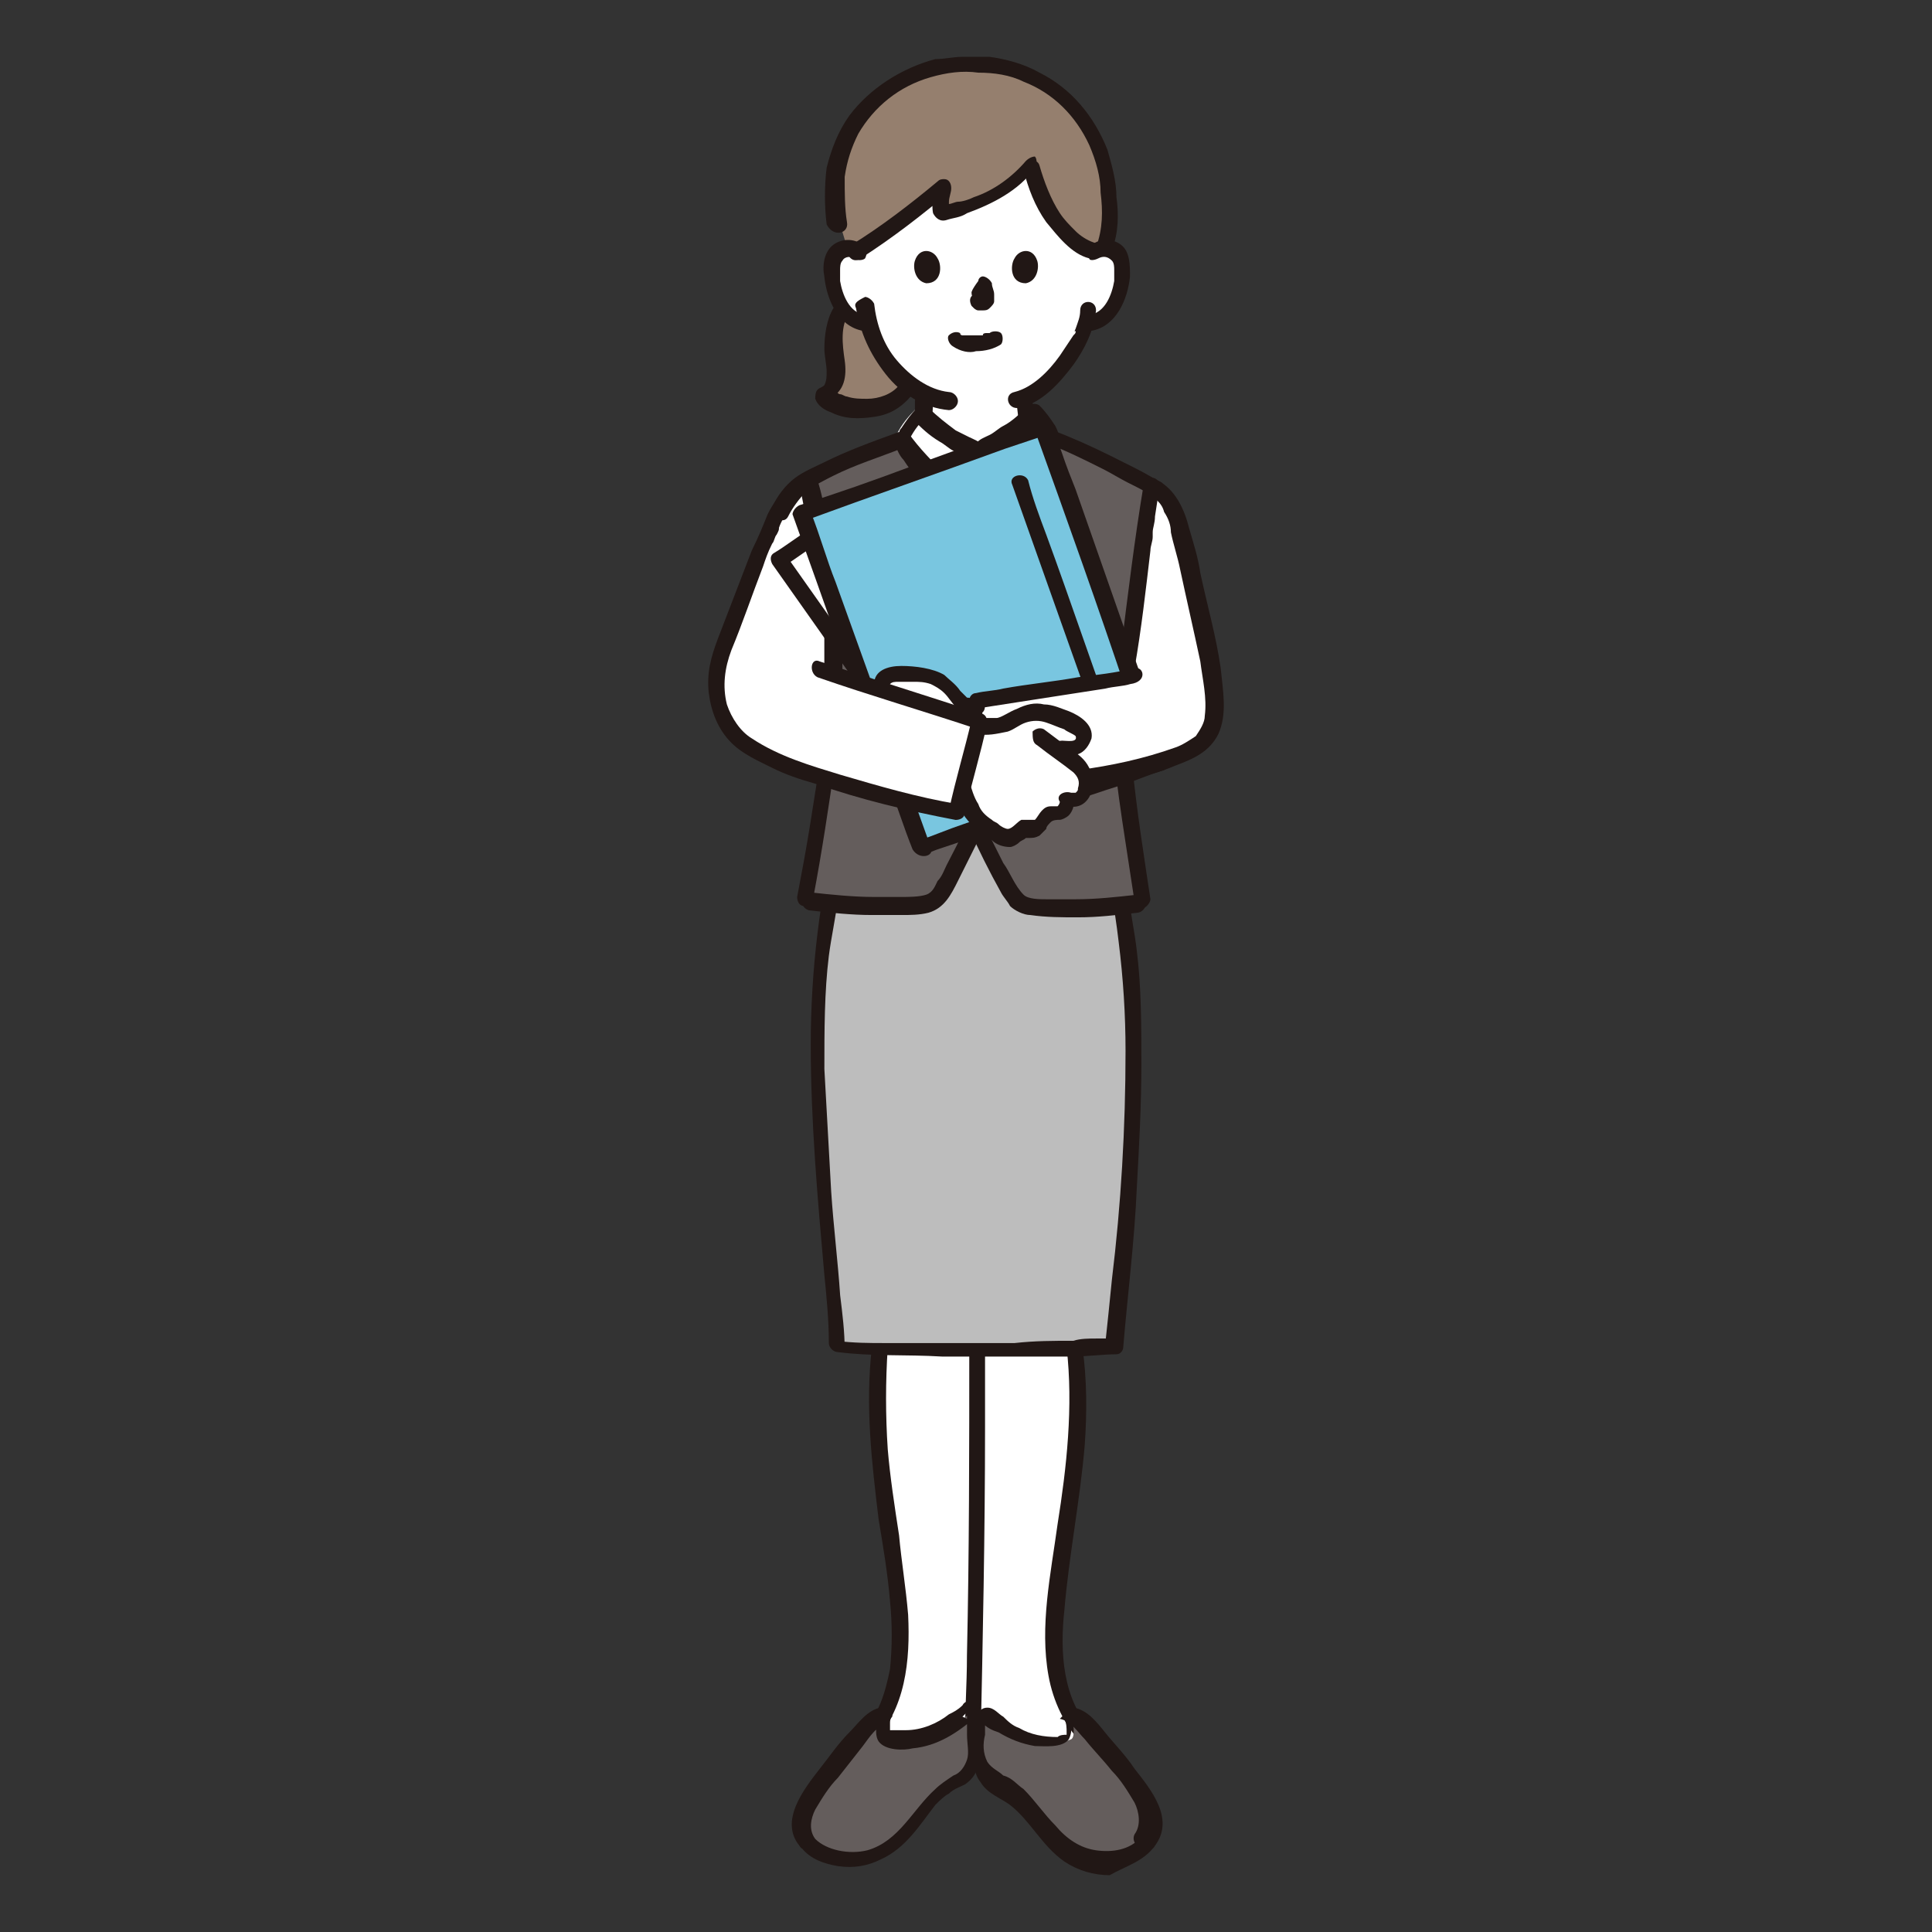 <?xml version="1.0" encoding="utf-8"?>
<!-- Generator: Adobe Illustrator 16.0.0, SVG Export Plug-In . SVG Version: 6.00 Build 0)  -->
<!DOCTYPE svg PUBLIC "-//W3C//DTD SVG 1.1//EN" "http://www.w3.org/Graphics/SVG/1.1/DTD/svg11.dtd">
<svg version="1.1" id="Layer_1" xmlns="http://www.w3.org/2000/svg" xmlns:xlink="http://www.w3.org/1999/xlink" x="0px" y="0px"
	 width="85px" height="85px" viewBox="0 0 85 85" enable-background="new 0 0 85 85" xml:space="preserve">
<rect x="0" y="0" width="85" height="85" fill="#333333" stroke="none"/>
<g>
	<path fill="#FFFFFF" d="M46.429,19.834l-0.598-0.199c-0.498-0.198-0.498-0.498-0.498-0.896c-0.1-0.397-0.1-0.896-0.1-1.295
		c1.295-0.498,2.291-2.292,2.488-2.79c0-0.1,0.102-0.199,0.102-0.398h0.1c0.199,0,0.398-0.1,0.598-0.299s0.398-0.398,0.498-0.697
		c0.299-0.498,0.398-1.096,0.299-1.594c0-0.1,0-0.299-0.1-0.397c-0.1-0.2-0.299-0.3-0.498-0.3s-0.398,0-0.598,0.199
		c0,0-0.199-4.482-5.479-4.482c-4.684,0-4.783,4.482-4.783,4.482c-0.199-0.101-0.398-0.199-0.598-0.199s-0.398,0.199-0.498,0.3
		c-0.1,0.1-0.1,0.299-0.1,0.397c0,0.598,0.1,1.096,0.299,1.594c0.1,0.3,0.299,0.498,0.498,0.697c0.199,0.1,0.398,0.199,0.598,0.299
		h0.199c0.199,0.697,0.498,1.396,0.996,1.894c0.398,0.499,0.896,0.897,1.494,1.196c0,0.498,0,0.896-0.1,1.395
		c-0.1,0.398,0,0.697-0.498,0.896c0,0-0.299,0.1-0.398,0.1c0,0,0,2.591,3.088,2.591C45.931,22.326,46.429,19.834,46.429,19.834z"/>
	<path fill="#957F6E" d="M36.765,14.355c0.1-0.299,0.199-0.498,0.299-0.697c0.1,0.1,0.199,0.199,0.299,0.299
		c0.199,0.101,0.398,0.199,0.598,0.299h0.199c0.199,0.697,0.5,1.396,0.998,1.894c0.199,0.299,0.498,0.599,0.797,0.798
		c-0.1,0.498-0.797,0.896-1.596,1.096c-0.598,0.101-1.295,0-1.793-0.299c-0.1,0-0.1-0.1-0.199-0.199v-0.1v-0.1
		c0.398-0.1,0.498-0.498,0.498-0.998c0-0.397-0.1-0.797-0.1-1.295c0-0.198,0-0.299,0-0.498
		C36.765,14.555,36.765,14.455,36.765,14.355z"/>
	<path fill="#211715" d="M40.253,17.644c0,0.1,0,0.299,0,0.397c0,0.1,0,0.101,0,0.199v0.1l0,0l0,0c0,0.199-0.1,0.398-0.1,0.599
		c0,0,0,0,0,0.101c0,0,0,0.1,0,0c0-0.101,0,0.1,0,0.1s0.1-0.1,0,0l0,0c-0.102,0.1,0.1,0,0,0c0,0,0,0-0.102,0c0,0-0.1,0,0,0
		c0,0,0,0-0.1,0h-0.1c-0.1,0-0.199,0.1-0.199,0.1c-0.199,0.1-0.299,0.299-0.299,0.398c0.1,0.199,0.299,0.299,0.398,0.299l0,0
		c0.199-0.1,0.398-0.1,0.598-0.199s0.398-0.299,0.498-0.598c0.1-0.199,0.1-0.398,0.1-0.598c0.1-0.3,0.1-0.697,0.1-0.996
		c0-0.199-0.199-0.398-0.396-0.398C40.452,17.344,40.253,17.444,40.253,17.644L40.253,17.644z"/>
	<path fill="#211715" d="M44.735,17.644c0,0.397,0.1,0.797,0.1,1.194c0,0.299,0.102,0.498,0.299,0.697
		c0.199,0.199,0.398,0.299,0.6,0.398c0.199,0.099,0.299,0.1,0.498,0.199c0.197,0.099,0.396-0.101,0.396-0.299l0,0
		c0-0.199-0.1-0.398-0.299-0.398c-0.1-0.1-0.299-0.1-0.398-0.199c-0.1,0-0.1,0-0.197-0.1l0,0c0.1,0,0,0,0,0s-0.102-0.101,0,0
		c0,0,0,0-0.102-0.101c-0.1-0.1,0,0.101,0,0c0,0,0,0,0-0.1c0-0.101,0,0.1,0,0v-0.101c0-0.1,0-0.199-0.1-0.299
		c-0.1-0.299-0.1-0.697-0.1-0.996c0-0.199-0.199-0.398-0.398-0.398C44.935,17.344,44.735,17.444,44.735,17.644L44.735,17.644z"/>
	<path fill="#FFFFFF" d="M38.56,19.735c-1.197,0.498-2.592,0.996-3.389,1.595c-0.299,0.299-0.598,0.598-0.797,0.996
		c-0.199,0.299-0.299,0.498-0.498,0.797c-0.398,0.996-1.594,4.084-2.094,5.479c-0.498,1.295-0.299,2.59,0.4,3.485
		c0.695,0.896,2.787,1.596,3.686,1.895c1.195,0.398,2.191,0.697,3.287,0.996l4.283-0.299c0.6,0,4.385-0.498,6.275-0.896
		c0.799-0.199,2.393-0.599,3.09-1.195c0.697-0.598,0.697-1.894,0.398-3.287c-0.299-1.494-1.096-5.381-1.395-6.178
		c-0.199-0.498-0.498-1.195-0.799-1.494l-0.1-0.101c-0.299-0.299-0.598-0.397-0.896-0.498c-1.295-0.696-2.59-1.396-3.984-1.894
		c-0.199-0.397-0.498-0.797-0.797-1.096c-0.598,0.598-1.395,1.195-2.191,1.494c0,0-0.1,0-0.1,0.1h-0.398l-0.1-0.1
		c-0.797-0.398-1.596-0.896-2.191-1.494c-0.398,0.398-0.697,0.797-0.896,1.295C39.255,19.537,38.958,19.635,38.56,19.735z"/>
	<path fill="#FFFFFF" d="M47.226,59.287c0.398,3.486-0.299,6.973-0.697,10.461c-0.299,2.391-0.299,5.08,1.295,6.773
		c0.398,0.398,0.498,1.195,0.199,1.594c-0.398,0.598-1.295,0.299-1.893,0c-0.797-0.299-1.494-0.797-2.291-1.096
		c-0.5-0.199-0.799-0.498-1.297-0.398c-0.396,0.1-0.695,0.299-1.096,0.598c-0.797,0.598-1.594,1.096-2.49,0.996
		c-0.697,0-1.693-0.797-1.195-1.594c0.199-0.299,0.498-0.398,0.799-0.797c0.197-0.299,0.396-0.697,0.598-1.096
		c0.598-1.596,0.498-3.389,0.299-5.082c-0.398-3.486-1.197-6.973-0.697-10.461"/>
	<path fill="#211715" d="M38.358,59.287c-0.299,2.59,0,5.08,0.299,7.57c0.201,1.195,0.4,2.393,0.5,3.588c0.1,0.994,0.1,1.99,0,2.986
		c-0.199,0.998-0.5,2.094-1.297,2.791c-0.299,0.299,0.199,0.797,0.498,0.498c1.496-1.494,1.693-3.688,1.596-5.68
		c-0.1-1.195-0.299-2.391-0.398-3.486c-0.199-1.295-0.398-2.59-0.498-3.785c-0.1-1.494-0.1-2.988,0-4.482
		c0-0.199-0.199-0.398-0.398-0.398C38.56,58.889,38.358,59.088,38.358,59.287L38.358,59.287z"/>
	<path fill="#211715" d="M42.644,59.188c0,4.582,0,9.064-0.102,13.648c0,1.295-0.1,2.689-0.1,3.984c0,0.498,0.697,0.498,0.697,0
		c0.1-4.684,0.199-9.365,0.199-14.047v-3.486C43.339,58.789,42.644,58.789,42.644,59.188L42.644,59.188z"/>
	<path fill="#211715" d="M46.927,59.287c0.299,2.59,0,5.279-0.398,7.77c-0.299,2.193-0.797,4.484-0.398,6.676
		c0.199,1.098,0.697,2.191,1.494,2.988c0.299,0.299,0.797-0.199,0.498-0.498c-1.395-1.395-1.494-3.586-1.295-5.379
		c0.199-2.391,0.697-4.883,0.896-7.271c0.1-1.396,0.1-2.891-0.1-4.285c0-0.199-0.199-0.398-0.398-0.398S46.927,59.088,46.927,59.287
		L46.927,59.287z"/>
	<path fill="#645D5C" d="M35.569,81.105C35.569,81.006,35.569,81.006,35.569,81.105c-0.299-0.498-0.299-0.896-0.199-1.297
		c0.199-0.396,0.398-0.797,0.598-1.096c0.6-0.895,1.295-1.693,1.992-2.49c0.299-0.299,0.6-0.598,0.998-0.695
		c-0.1,0.197-0.199,0.797,0.1,0.994c0.199,0.102,0.498,0.102,0.797,0.102c1.096,0,2.291-0.797,2.889-1.295c0,0,0.1,0,0.1,0.1
		c0,0.697,0.102,0.996,0.102,1.793c0,0.199-0.102,0.398-0.102,0.598c-0.197,0.498-0.695,0.697-1.096,0.996
		c-1.096,0.697-1.693,2.094-2.789,2.789c-0.797,0.498-1.893,0.498-2.689,0.102C35.968,81.404,35.769,81.305,35.569,81.105z"/>
	<path fill="#645D5C" d="M50.513,81.105C50.513,81.006,50.513,81.006,50.513,81.105c0.301-0.498,0.301-0.896,0.199-1.297
		c-0.199-0.396-0.396-0.797-0.598-1.096c-0.598-0.895-1.295-1.693-1.992-2.49c-0.299-0.299-0.598-0.598-0.996-0.695
		c0.1,0.197,0.199,0.895,0,0.994c-0.199,0.102-0.598,0.102-0.797,0.102c-1.096,0-2.291-0.797-2.889-1.396h-0.102
		c0,0.697-0.1,0.996-0.1,1.793c0,0.199,0.1,0.498,0.199,0.697c0.199,0.498,0.697,0.697,1.096,0.996
		c1.096,0.697,1.693,2.094,2.789,2.791c0.797,0.498,1.893,0.498,2.689,0.1C50.116,81.404,50.315,81.305,50.513,81.105z"/>
	<path fill="#211715" d="M35.868,80.906c-0.299-0.398-0.199-0.896,0-1.295c0.299-0.498,0.598-0.996,0.996-1.396
		c0.398-0.498,0.697-0.895,1.096-1.395c0.299-0.398,0.6-0.896,1.098-0.996l-0.398-0.398c-0.1,0.398-0.199,0.896,0,1.195
		c0.299,0.398,1.096,0.398,1.494,0.299c1.096-0.1,1.992-0.697,2.789-1.395l-0.199,0.1l0,0h-0.199l0,0l-0.199-0.1l0,0l0.199-0.199
		c0,0.199,0,0.299,0,0.498s0,0.299,0,0.498c0,0.398,0.102,0.797,0,1.096c-0.1,0.299-0.299,0.598-0.598,0.697
		c-0.299,0.199-0.598,0.398-0.797,0.598c-0.996,0.896-1.594,2.293-2.988,2.691C37.362,81.604,36.366,81.404,35.868,80.906
		c-0.199-0.199-0.398-0.199-0.598-0.1c-0.1,0.1-0.1,0.398,0,0.498c0.398,0.498,0.996,0.697,1.594,0.797
		c0.697,0.1,1.295,0,1.895-0.299c1.096-0.498,1.693-1.494,2.391-2.393c0.199-0.199,0.398-0.398,0.598-0.498
		c0.199-0.199,0.498-0.299,0.697-0.398c0.598-0.396,0.697-0.996,0.697-1.691c0-0.301,0-0.498,0-0.799c0-0.299,0-0.598,0-0.895
		c0-0.199-0.199-0.299-0.299-0.299c-0.199,0-0.398,0-0.498,0.199c-0.199,0.197-0.398,0.299-0.598,0.396
		c-0.498,0.398-1.195,0.697-1.893,0.697c-0.199,0-0.301,0-0.498,0c-0.102,0-0.102,0-0.199,0c-0.1,0,0,0,0,0c0-0.1,0-0.199,0-0.299
		s0-0.199,0.1-0.299c0-0.199-0.1-0.398-0.299-0.398c-0.1,0-0.1,0-0.199,0c-0.6,0.1-0.998,0.697-1.396,1.096
		c-0.498,0.498-0.896,1.098-1.295,1.594c-0.697,0.896-1.793,2.293-0.896,3.389c0.102,0.199,0.299,0.199,0.498,0.1
		C35.868,81.305,35.968,81.105,35.868,80.906z"/>
	<path fill="#211715" d="M50.813,81.205c0.895-1.195-0.199-2.492-0.898-3.389c-0.396-0.598-0.895-1.096-1.295-1.594
		c-0.398-0.498-0.797-0.996-1.395-1.096c-0.199,0-0.398,0.1-0.398,0.299c0,0.1,0,0.1,0,0.199c0.1,0.199,0.1,0.396,0.1,0.598v0.1
		c0,0,0.199-0.1,0,0c-0.1,0-0.299,0-0.396,0.1c-0.6,0-1.195-0.1-1.693-0.398c-0.299-0.1-0.498-0.299-0.697-0.496
		c-0.199-0.102-0.398-0.398-0.697-0.398c-0.398,0-0.498,0.398-0.498,0.697s0,0.498-0.102,0.797c0,0.598-0.1,1.295,0.301,1.793
		c0.299,0.498,0.896,0.697,1.295,0.996c0.896,0.697,1.395,1.793,2.391,2.49c0.598,0.398,1.295,0.598,1.992,0.598
		C49.517,82.102,50.315,81.902,50.813,81.205c0.1-0.102,0.1-0.299-0.102-0.398c-0.1-0.1-0.396-0.1-0.498,0
		c-0.498,0.598-1.295,0.697-1.992,0.598s-1.295-0.498-1.793-1.096c-0.498-0.5-0.896-1.098-1.395-1.596
		c-0.299-0.199-0.498-0.498-0.896-0.598c-0.199-0.199-0.498-0.299-0.697-0.598c-0.199-0.398-0.199-0.797-0.102-1.195
		c0-0.199,0-0.299,0-0.498c0-0.1,0-0.199,0-0.299s0-0.199,0-0.299l-0.197,0.199l0,0h-0.199l0,0h-0.199
		c0.1,0.1,0.199,0.1,0.199,0.199c0.1,0.1,0.199,0.199,0.299,0.199c0.199,0.197,0.396,0.299,0.697,0.396
		c0.498,0.299,0.996,0.498,1.594,0.6c0.398,0,1.195,0.1,1.494-0.301c0.199-0.396,0.1-0.895,0-1.295l-0.398,0.398
		c0.498,0.1,0.797,0.598,1.098,0.896c0.396,0.498,0.797,0.896,1.193,1.395c0.398,0.398,0.697,0.896,0.996,1.395
		c0.201,0.398,0.299,0.998,0,1.396c-0.1,0.199,0,0.398,0.102,0.498C50.513,81.504,50.712,81.404,50.813,81.205z"/>
	<path fill="#BDBDBD" d="M37.163,36.273c-0.299,0.896-0.697,3.188-0.895,4.384c-0.996,5.579,0.498,17.136,0.498,18.53
		c2.191,0.199,10.359,0.199,12.152,0c0.102-1.395,1.496-12.951,0.498-18.53c-0.199-1.096-0.598-3.388-0.895-4.284L37.163,36.273z"/>
	<path fill="#211715" d="M36.864,36.174c-0.199,0.797-0.398,1.692-0.498,2.49c-0.199,0.797-0.299,1.594-0.398,2.391
		c-0.197,1.595-0.299,3.287-0.299,4.883c0,3.387,0.299,6.773,0.6,10.16c0.1,0.998,0.197,1.994,0.197,2.99
		c0,0.199,0.199,0.398,0.398,0.398c1.494,0.197,2.99,0.1,4.584,0.197c1.893,0,3.785,0,5.678,0c0.697,0,1.396-0.1,1.992-0.1
		c0.199,0,0.299-0.199,0.299-0.299c0.199-2.391,0.498-4.684,0.6-7.072c0.1-1.795,0.199-3.588,0.199-5.381
		c0-1.693,0-3.388-0.199-4.98c-0.102-0.896-0.301-1.793-0.398-2.689c-0.199-0.896-0.299-1.894-0.598-2.789
		c-0.102-0.398-0.799-0.3-0.697,0.198c0.199,0.797,0.396,1.692,0.498,2.49c0.199,0.798,0.299,1.595,0.396,2.392
		c0.199,1.594,0.301,3.188,0.301,4.782c0,3.388-0.199,6.774-0.6,10.062c-0.1,0.998-0.199,1.994-0.299,2.891l0.299-0.299
		c-0.1,0,0.102,0,0,0h-0.1c-0.1,0-0.1,0-0.199,0c-0.098,0-0.299,0-0.398,0c-0.299,0-0.695,0-0.994,0.1c-0.896,0-1.693,0-2.592,0.1
		c-1.893,0-3.785,0-5.678,0c-0.699,0-1.396,0-2.191-0.1l0.396,0.398c0-0.797-0.1-1.594-0.199-2.391
		c-0.1-1.496-0.299-3.09-0.396-4.584c-0.102-1.793-0.199-3.587-0.299-5.38c0-1.692,0-3.388,0.197-4.981
		c0.102-0.797,0.301-1.692,0.398-2.489c0.199-0.897,0.299-1.894,0.598-2.79C37.661,35.975,36.964,35.775,36.864,36.174
		L36.864,36.174z"/>
	<path fill="#211715" d="M37.263,36.672h11.258c0.498,0,0.498-0.697,0-0.697H37.263C36.765,35.975,36.765,36.672,37.263,36.672z"/>
	<path fill="#645D5C" d="M45.931,19.437c-0.299,0.397-2.592,3.587-3.09,4.085c0,0,0,0-0.1,0.1c-0.199-0.299-0.598-0.797-0.797-0.996
		c-0.598-0.797-2.191-2.689-2.291-3.188l-0.1-0.1h-0.1c-1.297,0.498-2.99,1.096-4.086,1.793c0.1,0.598,0.896,5.479,1.195,7.473
		l0.199,2.689l-0.398,2.291c-0.199,0.996-0.398,2.689-0.498,2.889l-0.498,3.09v0.1c1.594,0.199,3.488,0.299,4.982,0.199
		c0.197,0,0.396-0.1,0.598-0.1c0.199-0.101,0.299-0.301,0.396-0.5c0.301-0.598,0.996-1.991,1.396-3.088c0,0.101,0,0.101,0,0.101
		c0.398,0.896,1.195,2.392,1.594,2.987c0.102,0.199,0.299,0.301,0.398,0.5c0.199,0.1,0.398,0.1,0.598,0.1
		c1.494,0.1,3.088,0,4.684-0.199v-0.1l-0.398-3.09c-0.299-2.092-0.598-4.383-0.498-4.881c0.498-3.287,0.896-6.078,1.195-8.369
		l0.299-1.992l0,0c-0.199-0.1-0.299-0.199-0.498-0.299c-1.295-0.697-2.59-1.396-3.984-1.992"/>
	<path fill="#211715" d="M42.841,35.078C42.841,35.178,42.841,35.178,42.841,35.078C42.841,35.178,42.841,35.178,42.841,35.078
		c0,0.1,0,0.199,0,0.199c0,0.1-0.1,0.199-0.1,0.299c-0.1,0.299-0.199,0.498-0.299,0.797c-0.199,0.598-0.498,1.096-0.797,1.693
		c-0.1,0.199-0.199,0.498-0.398,0.697c-0.1,0.199-0.199,0.498-0.498,0.599s-0.797,0.101-1.096,0.101c-0.398,0-0.797,0-1.195,0
		c-0.896,0-1.893-0.101-2.789-0.201c-0.199,0-0.398,0.201-0.398,0.399c0,0.199,0.199,0.398,0.398,0.398
		c0.896,0.1,1.793,0.198,2.689,0.198c0.398,0,0.896,0,1.295,0s0.797,0,1.195-0.1c0.697-0.199,0.996-0.797,1.295-1.396
		c0.299-0.598,0.598-1.194,0.896-1.793c0.297-0.598,0.498-1.194,0.598-1.793c0-0.198-0.199-0.397-0.398-0.397
		S42.841,34.879,42.841,35.078L42.841,35.078z"/>
	<path fill="#211715" d="M42.644,36.473c0.396,0.896,0.895,1.893,1.395,2.789c0.1,0.199,0.299,0.398,0.398,0.599
		c0.199,0.199,0.598,0.397,0.896,0.397c0.697,0.101,1.395,0.101,2.092,0.101c0.896,0,1.693-0.101,2.59-0.199
		c0.199,0,0.398-0.198,0.398-0.397s-0.199-0.398-0.398-0.398c-0.896,0.1-1.793,0.199-2.689,0.199c-0.398,0-0.896,0-1.295,0
		c-0.299,0-0.797,0-0.996-0.199c-0.398-0.398-0.598-0.997-0.896-1.396c-0.299-0.598-0.598-1.194-0.896-1.793
		c-0.1-0.198-0.299-0.198-0.498-0.1C42.544,36.074,42.544,36.273,42.644,36.473L42.644,36.473z"/>
	<path fill="#211715" d="M50.315,21.328c-0.4,2.393-0.699,4.883-0.998,7.273c-0.1,0.996-0.299,1.992-0.398,2.988
		c-0.1,0.498,0,1.096,0.102,1.594c0.1,1.296,0.299,2.591,0.498,3.886l0.396,2.591c0.102,0.199,0.299,0.299,0.4,0.299
		c0.197-0.1,0.299-0.299,0.299-0.397c-0.299-1.993-0.6-3.886-0.799-5.88c-0.1-0.598-0.1-1.194-0.199-1.793
		c0-0.299,0.1-0.696,0.1-0.995c0.102-0.498,0.102-0.996,0.199-1.494c0.299-1.694,0.5-3.487,0.699-5.181c0-0.199,0.1-0.398,0.1-0.598
		v-0.101c0,0.101,0,0,0,0s0,0,0-0.101c0-0.199,0.1-0.397,0.1-0.697l0.199-1.295c0-0.199-0.1-0.398-0.299-0.398
		C50.614,21.03,50.415,21.129,50.315,21.328L50.315,21.328z"/>
	<path fill="#211715" d="M34.673,22.725c0.199-0.398,0.498-0.799,0.797-1.098c0.398-0.299,0.797-0.498,1.195-0.697
		c0.996-0.497,1.992-0.797,2.988-1.194c0.398-0.198,0.199-0.896-0.199-0.696c-1.096,0.397-2.191,0.797-3.188,1.295
		c-0.398,0.198-0.896,0.397-1.295,0.696c-0.398,0.3-0.797,0.798-0.996,1.296C33.876,22.725,34.474,23.123,34.673,22.725
		L34.673,22.725z"/>
	<path fill="#211715" d="M36.466,31.192c-0.398,2.192-0.697,4.483-1.096,6.675l-0.299,1.596c0,0.199,0.1,0.397,0.299,0.397
		c0.199,0.101,0.398-0.101,0.398-0.299c0.396-2.093,0.695-4.085,0.994-6.177c0.102-0.698,0.199-1.396,0.301-2.094
		c0-0.199-0.102-0.397-0.301-0.397C36.765,30.894,36.565,31.092,36.466,31.192z"/>
	<path fill="#211715" d="M35.171,21.229c0.1,0.599,0.199,1.196,0.398,1.794c0.1,0.398,0.1,0.697,0.199,1.096
		c0.1,0.299,0.1,0.498,0.1,0.797c0,0.199,0.199,0.398,0.398,0.398c0.197,0,0.396-0.199,0.396-0.398
		c-0.1-0.697-0.199-1.395-0.299-1.992c-0.1-0.597-0.199-1.195-0.398-1.793C35.769,20.631,35.071,20.83,35.171,21.229L35.171,21.229z
		"/>
	<path fill="#211715" d="M45.632,19.237c-0.299,0.498-0.697,0.996-0.996,1.396c-0.498,0.697-0.996,1.396-1.494,1.992
		c-0.199,0.199-0.301,0.498-0.498,0.697c-0.301,0.299,0.197,0.797,0.498,0.498c0.396-0.498,0.797-0.996,1.195-1.494
		c0.498-0.697,0.996-1.296,1.494-1.992c0.1-0.199,0.299-0.398,0.398-0.599C46.528,19.237,45.831,18.838,45.632,19.237L45.632,19.237
		z"/>
	<path fill="#211715" d="M39.356,19.537c0.1,0.198,0.197,0.497,0.396,0.696c0.199,0.299,0.398,0.599,0.697,0.896
		c0.398,0.599,0.896,1.196,1.395,1.795c0.301,0.299,0.498,0.598,0.697,0.896c0,0.101,0.102,0.101,0.102,0.199c0,0,0,0,0,0.1
		c0.1,0,0-0.1,0-0.1v0.1c0,0.3,0,0.599,0,0.896c0,2.49,0.1,4.982,0.1,7.473c0,0.896,0,1.794,0,2.592c0,0.497,0.697,0.497,0.697,0
		c0-2.094,0-4.086,0-6.178c0-1.195,0-2.393,0-3.688c0-0.397,0-0.696,0-1.096c0-0.1,0-0.1,0-0.199c0-0.299-0.398-0.697-0.6-0.896
		c-0.498-0.697-1.096-1.296-1.594-1.993c-0.299-0.398-0.498-0.697-0.797-1.096c-0.1-0.1-0.199-0.299-0.299-0.398
		c0-0.1-0.1-0.1-0.1-0.199c0,0,0,0,0-0.1c-0.1-0.1,0,0,0,0C39.954,18.938,39.255,19.137,39.356,19.537L39.356,19.537z"/>
	<path fill="#211715" d="M46.13,19.537c0.797,0.299,1.594,0.696,2.391,1.096c0.398,0.199,0.697,0.397,1.096,0.598
		c0.4,0.199,0.799,0.398,1.098,0.6c0.199,0.098,0.398,0,0.498-0.102c0.1-0.199,0-0.398-0.1-0.498
		c-0.398-0.199-0.697-0.398-1.098-0.598c-0.398-0.199-0.797-0.398-1.195-0.599c-0.797-0.397-1.693-0.797-2.49-1.096
		c-0.199-0.101-0.398,0.101-0.398,0.299C45.831,19.237,45.931,19.437,46.13,19.537L46.13,19.537z"/>
	<path fill="#FFFFFF" d="M41.347,21.129c-0.695-0.697-1.193-1.194-1.691-1.992c0.199-0.397,0.498-0.696,0.797-0.996
		c0.598,0.599,1.395,1.195,2.191,1.494c0,0,0.1,0,0.1,0.101v0.101C42.644,19.935,41.647,20.93,41.347,21.129z"/>
	<path fill="#FFFFFF" d="M44.636,21.328c0.598-0.697,1.096-1.395,1.594-2.191c-0.199-0.397-0.498-0.696-0.797-0.996
		c-0.598,0.599-1.395,1.195-2.191,1.494c0,0-0.1,0-0.1,0.101v0.101C43.142,19.935,44.337,21.03,44.636,21.328z"/>
	<path fill="#211715" d="M41.647,20.93c-0.6-0.598-1.195-1.194-1.693-1.893v0.398c0.199-0.398,0.398-0.697,0.697-0.996h-0.498
		c0.396,0.398,0.697,0.697,1.195,0.996c0.197,0.1,0.396,0.299,0.598,0.398c0.1,0.1,0.199,0.1,0.299,0.198c0,0,0.1,0,0.1,0.101h0.1
		c0.1,0,0,0,0,0v-0.199l0.1-0.1l0,0l-0.1,0.1c-0.1,0.1-0.299,0.299-0.398,0.398c-0.299,0.198-0.498,0.498-0.797,0.696
		c-0.299,0.3,0.199,0.797,0.498,0.498c0.398-0.397,0.797-0.696,1.195-1.097c0.199-0.198,0.398-0.497,0.299-0.797
		c-0.1-0.198-0.398-0.299-0.598-0.397s-0.398-0.198-0.598-0.299c-0.398-0.3-0.797-0.599-1.195-0.996c-0.1-0.101-0.398-0.101-0.498,0
		c-0.299,0.299-0.498,0.599-0.697,0.896c-0.1,0.101-0.1,0.199-0.1,0.299c0,0.101,0,0.3,0.1,0.398c0.1,0.199,0.199,0.299,0.299,0.498
		c0.398,0.598,0.896,1.096,1.396,1.494C41.448,21.728,41.946,21.229,41.647,20.93z"/>
	<path fill="#211715" d="M44.935,21.528c0.498-0.498,0.896-1.097,1.295-1.692c0.1-0.199,0.199-0.299,0.299-0.498s0-0.398-0.1-0.599
		c-0.199-0.299-0.398-0.598-0.697-0.896c-0.1-0.1-0.398-0.1-0.498,0c-0.299,0.299-0.697,0.697-1.096,0.896
		c-0.199,0.101-0.398,0.3-0.6,0.397c-0.199,0.1-0.498,0.199-0.598,0.398c-0.199,0.299,0,0.598,0.199,0.797s0.398,0.398,0.598,0.598
		c0.201,0.199,0.5,0.398,0.699,0.599C44.536,21.728,44.735,21.728,44.935,21.528c0.1-0.101,0.1-0.397,0-0.498
		c-0.299-0.299-0.598-0.498-0.896-0.797c-0.1-0.101-0.299-0.299-0.396-0.397l-0.102-0.101l0,0l0.102,0.101v0.198
		c-0.102,0.101-0.102,0.101,0,0h0.1c0.1,0,0.1-0.1,0.199-0.1c0.098,0,0.197-0.101,0.299-0.199c0.199-0.101,0.396-0.198,0.598-0.397
		c0.398-0.299,0.797-0.599,1.195-0.996h-0.498c0.299,0.299,0.498,0.598,0.697,0.996v-0.398c-0.398,0.697-0.896,1.395-1.494,2.092
		c-0.102,0.1-0.102,0.398,0,0.498C44.536,21.728,44.735,21.728,44.935,21.528z"/>
	<path fill="#211715" d="M36.267,27.904c0,0.301,0,0.499,0,0.799c0,0.299,0,0.598,0,0.895c0,0.199,0.199,0.398,0.398,0.398
		s0.398-0.199,0.398-0.398l0,0c0-0.299,0-0.598,0-0.895c0-0.299,0-0.498,0-0.799c0-0.199-0.199-0.398-0.398-0.398
		S36.267,27.705,36.267,27.904z"/>
	<path fill="#FFFFFF" d="M35.669,23.621c-0.396,0.299-1.096,0.797-1.395,0.995c0.996,1.396,2.391,3.287,3.586,5.081l-0.498-1.494
		C36.765,26.51,36.167,25.016,35.669,23.621z"/>
	<path fill="#211715" d="M38.159,29.498c-1.195-1.693-2.391-3.388-3.586-5.08l-0.1,0.498c0.498-0.3,0.996-0.697,1.494-0.996
		c0.398-0.299,0-0.896-0.398-0.599c-0.498,0.3-0.996,0.697-1.494,0.996c-0.199,0.101-0.199,0.299-0.1,0.498
		c1.195,1.692,2.391,3.388,3.586,5.081C37.761,30.196,38.458,29.897,38.159,29.498z"/>
	<path fill="#79C6E0" d="M40.651,37.369c-1.494-4.185-3.787-10.461-5.281-14.744c2.988-1.097,8.668-3.088,10.66-3.785l0,0
		c1.893,5.379,3.586,10.162,5.182,14.744C49.118,34.381,42.743,36.672,40.651,37.369L40.651,37.369z"/>
	<path fill="#211715" d="M40.95,37.27c-1.396-3.887-2.791-7.771-4.186-11.656c-0.398-0.996-0.697-2.092-1.096-3.088l-0.299,0.398
		c2.988-1.098,5.877-2.094,8.867-3.188c0.598-0.198,1.195-0.397,1.793-0.599h-0.299l0,0l-0.199-0.198
		c1.395,3.885,2.789,7.771,4.084,11.655c0.396,0.996,0.697,1.992,1.096,2.988l0.299-0.397c-2.889,0.997-5.777,2.093-8.668,3.089
		c-0.598,0.199-1.295,0.498-1.893,0.697h0.299l0,0c-0.396-0.199-0.797,0.397-0.396,0.598c0.299,0.1,0.598-0.1,0.895-0.199
		l0.896-0.299c0.797-0.299,1.494-0.498,2.293-0.797c1.594-0.598,3.188-1.195,4.779-1.693c0.697-0.199,1.295-0.498,1.994-0.697
		c0.199-0.1,0.299-0.299,0.299-0.398c-1.396-3.984-2.791-7.971-4.186-11.955c-0.199-0.498-0.398-0.996-0.598-1.594
		c-0.1-0.299-0.199-0.498-0.299-0.797c-0.1-0.199-0.1-0.598-0.398-0.697c-0.199-0.1-0.598,0.1-0.797,0.199l-0.797,0.299
		l-4.385,1.594c-1.594,0.598-3.287,1.195-4.881,1.694c-0.199,0.101-0.299,0.299-0.299,0.397c1.395,3.885,2.789,7.871,4.184,11.756
		c0.398,0.996,0.697,1.992,1.098,2.988C40.452,37.867,41.149,37.668,40.95,37.27z"/>
	<path fill="#FFFFFF" d="M48.819,32.586L48.819,32.586c-1.096-3.188-2.889-8.068-4.084-11.356"/>
	<path fill="#211715" d="M49.019,32.287L49.019,32.287l0.199,0.199c-1.096-2.988-2.092-5.979-3.188-8.966
		c-0.299-0.798-0.598-1.595-0.797-2.392c-0.199-0.398-0.896-0.199-0.697,0.199c1.096,3.088,2.191,6.176,3.287,9.266
		c0.1,0.397,0.299,0.797,0.396,1.195c0.102,0.198,0.102,0.397,0.199,0.598c0.1,0.199,0.102,0.498,0.299,0.598
		C49.118,33.084,49.417,32.487,49.019,32.287L49.019,32.287z"/>
	<path fill="#FFFFFF" d="M49.915,29.797c-0.895,0.199-5.977,0.896-6.973,1.097c0,0.497,0.498,3.587,0.498,3.886
		c0.598,0,4.383-0.498,6.275-0.896c0.797-0.199,2.393-0.599,3.088-1.195c0.697-0.598,0.697-1.893,0.398-3.287"/>
	<path fill="#FFFFFF" d="M43.042,31.69l-0.1-0.498c-0.199-0.101-0.398,0-0.6-0.199c-0.197-0.1-0.299-0.299-0.396-0.497
		c-0.199-0.3-0.6-0.599-0.996-0.798c-0.398-0.101-0.797-0.101-1.096-0.101c-0.301,0-0.996,0-0.996,0.398c0,0.1,0,0.199,0,0.299
		C40.353,30.894,41.845,31.291,43.042,31.69z"/>
	<path fill="#211715" d="M43.042,30.793c-0.199,0-0.299-0.1-0.498-0.1c-0.1-0.1-0.199-0.199-0.299-0.299
		c-0.199-0.299-0.498-0.498-0.697-0.697c-0.498-0.299-1.295-0.398-1.893-0.398s-1.197,0.199-1.197,0.797
		c-0.1,0.599,0.5,0.896,0.998,1.097c0.398,0.198,0.598-0.498,0.199-0.696c-0.102,0-0.299-0.101-0.398-0.199l-0.1-0.101v-0.101
		c0-0.1,0,0,0,0c0.1-0.1,0.199-0.1,0.396-0.1c0.199,0,0.398,0,0.6,0c0.299,0,0.498,0,0.797,0.1c0.199,0.101,0.396,0.199,0.598,0.398
		c0.199,0.199,0.299,0.398,0.498,0.598c0.299,0.199,0.498,0.199,0.797,0.299C43.339,31.59,43.54,30.894,43.042,30.793L43.042,30.793
		z"/>
	<path fill="#211715" d="M49.915,29.399c-0.797,0.198-1.693,0.299-2.49,0.397c-1.096,0.199-2.189,0.299-3.287,0.498
		c-0.396,0.101-0.797,0.101-1.195,0.199c-0.199,0-0.299,0.199-0.299,0.299c0.1,0.697,0.199,1.396,0.299,2.092
		c0.1,0.599,0.1,1.297,0.299,1.895c0,0.199,0.199,0.299,0.299,0.299c1.297-0.1,2.492-0.299,3.688-0.398
		c1.494-0.198,3.09-0.397,4.482-0.996c0.797-0.299,1.494-0.598,1.895-1.395c0.396-0.896,0.197-1.894,0.1-2.89
		c-0.199-1.396-0.598-2.79-0.896-4.185c-0.1-0.697-0.299-1.295-0.498-1.992c-0.199-0.797-0.598-1.694-1.395-2.094
		c-0.398-0.199-0.799,0.398-0.398,0.599c0.299,0.198,0.598,0.397,0.697,0.798c0.199,0.298,0.299,0.598,0.299,0.896
		c0.1,0.498,0.299,1.096,0.398,1.594c0.299,1.395,0.598,2.689,0.896,4.085c0.1,0.797,0.299,1.594,0.197,2.391
		c0,0.3-0.197,0.599-0.396,0.896c-0.299,0.199-0.6,0.398-0.896,0.498c-1.396,0.498-2.791,0.797-4.285,0.998
		c-1.295,0.199-2.688,0.397-3.984,0.498l0.299,0.299c-0.1-0.598-0.199-1.196-0.299-1.795c-0.1-0.696-0.199-1.295-0.299-1.991
		l-0.299,0.299c1.895-0.299,3.887-0.599,5.777-0.896c0.398-0.101,0.797-0.101,1.096-0.199
		C50.513,29.996,50.315,29.299,49.915,29.399L49.915,29.399z"/>
	<path fill="#FFFFFF" d="M47.425,33.783c-0.199-0.102-0.598-0.499-0.996-0.798c0.1,0,0.1-0.101,0.199-0.101
		c0.299-0.1,0.797,0.101,0.996-0.498c0.1-0.397-0.498-0.696-0.797-0.797c-0.299-0.1-0.697-0.299-1.096-0.299
		c-0.4,0-0.797,0.101-1.195,0.299c-0.199,0.101-0.398,0.199-0.598,0.299c-0.301,0-0.6,0-0.898,0
		c-0.199,0.798-0.498,1.794-0.697,2.791c0.102,0.199,0.199,0.498,0.301,0.697c0.197,0.498,0.498,0.696,0.895,0.996
		c0.199,0.198,0.5,0.299,0.699,0.498c0.299,0.1,0.697-0.3,0.797-0.398c0,0,0.398,0.1,0.598,0c0.1-0.1,0.199-0.398,0.299-0.498
		c0.199-0.1,0.299-0.1,0.598-0.199c0.199-0.1,0.398-0.498,0.299-0.697C47.823,35.576,48.022,34.281,47.425,33.783z"/>
	<path fill="#211715" d="M42.942,32.287c0.498,0.1,0.896,0,1.395-0.1c0.299-0.1,0.498-0.299,0.797-0.398
		c0.301-0.099,0.6-0.1,0.896,0c0.299,0.1,0.498,0.199,0.797,0.299c0.1,0.101,0.398,0.199,0.498,0.299
		c0.1,0.3-0.398,0.199-0.598,0.199c-0.498,0-0.498,0.697,0,0.697c0.199,0,0.498,0,0.697-0.1c0.299-0.1,0.498-0.398,0.598-0.697
		c0.1-0.598-0.498-0.996-0.996-1.195c-0.299-0.1-0.697-0.299-1.096-0.299c-0.398-0.1-0.797,0-1.195,0.199
		c-0.299,0.1-0.697,0.398-0.896,0.398c-0.299,0-0.498,0-0.797,0c-0.199,0-0.398,0.199-0.398,0.397
		C42.644,32.088,42.743,32.287,42.942,32.287L42.942,32.287z"/>
	<path fill="#211715" d="M45.632,32.787c0.498,0.397,1.096,0.797,1.594,1.195c0.199,0.199,0.299,0.398,0.199,0.697
		c0,0.1,0,0.1-0.1,0.199l0,0c-0.1,0-0.1,0-0.199,0c-0.299-0.101-0.697,0.1-0.498,0.397c0,0,0,0.101-0.1,0.199l0,0c0.1,0,0.1,0,0,0
		c-0.102,0-0.199,0-0.299,0c-0.199,0-0.301,0.1-0.398,0.198c-0.1,0.1-0.199,0.3-0.299,0.398c-0.102,0.1,0,0,0,0
		c-0.102,0-0.102,0-0.199,0c-0.1,0-0.299,0-0.398,0c-0.199,0.1-0.398,0.398-0.598,0.398c-0.1,0-0.299-0.1-0.398-0.199
		s-0.199-0.1-0.299-0.199c-0.301-0.199-0.5-0.398-0.6-0.697c-0.199-0.299-0.299-0.697-0.398-0.996
		c-0.197-0.299-0.496-0.598-0.895-0.797c-0.398-0.3-0.797,0.398-0.398,0.598c0.299,0.199,0.498,0.398,0.598,0.697
		s0.199,0.599,0.398,0.896c0.299,0.498,0.797,0.896,1.295,1.195c0.199,0.199,0.498,0.299,0.799,0.299c0.1,0,0.299-0.1,0.396-0.199
		c0.1-0.1,0.199-0.1,0.299-0.199c0,0,0.102,0-0.1,0c-0.199,0-0.1,0,0,0s0.1,0,0.199,0c0.199,0,0.299,0,0.498-0.1
		c0.1-0.1,0.199-0.199,0.299-0.299c0-0.1,0.1-0.199,0.199-0.299c0.1-0.101,0.299-0.101,0.398-0.101s0.299-0.101,0.398-0.198
		c0.197-0.199,0.299-0.599,0.197-0.896l-0.496,0.398c0.396,0.198,0.895,0.198,1.193-0.3c0.199-0.397,0.199-0.896,0-1.295
		s-0.498-0.599-0.797-0.798c-0.396-0.299-0.797-0.598-1.195-0.896c-0.197-0.1-0.396,0-0.498,0.101
		C45.433,32.487,45.433,32.687,45.632,32.787L45.632,32.787z"/>
	<path fill="#FFFFFF" d="M36.067,29.399c2.191,0.797,5.182,1.692,7.074,2.291c-0.199,1.097-0.697,2.69-0.996,3.985
		c-2.191-0.498-3.986-0.797-6.178-1.594c-0.996-0.3-2.988-0.998-3.686-1.895"/>
	<path fill="#211715" d="M35.968,29.797c2.291,0.797,4.684,1.494,7.072,2.291l-0.299-0.397c-0.299,1.295-0.697,2.591-0.996,3.985
		l0.398-0.299c-1.793-0.3-3.486-0.798-5.182-1.295c-1.295-0.398-2.688-0.799-3.885-1.596c-0.498-0.299-0.896-0.896-1.096-1.494
		c-0.199-0.797-0.102-1.594,0.199-2.391c0.496-1.196,0.896-2.393,1.395-3.688c0.1-0.299,0.199-0.598,0.398-0.996
		c0.1-0.1,0.1-0.299,0.199-0.397c0.1-0.199,0.1-0.199,0.1-0.3c0.1-0.299,0.299-0.598,0.498-0.896s0.398-0.498,0.697-0.698
		c0.398-0.299-0.199-0.797-0.498-0.498c-0.498,0.398-0.896,0.897-1.195,1.496c-0.199,0.497-0.398,0.995-0.697,1.594
		c-0.498,1.295-0.996,2.59-1.494,3.886c-0.299,0.797-0.498,1.493-0.398,2.391c0.1,0.798,0.398,1.595,0.998,2.19
		c0.496,0.498,1.193,0.798,1.793,1.098c0.598,0.299,1.193,0.498,1.893,0.697c1.992,0.697,4.084,1.195,6.176,1.594
		c0.199,0,0.398-0.1,0.398-0.299c0.299-1.295,0.697-2.592,0.996-3.985c0-0.198-0.1-0.397-0.299-0.397
		c-2.391-0.797-4.684-1.494-7.072-2.291C35.669,28.901,35.569,29.598,35.968,29.797L35.968,29.797z"/>
	<path fill="#957F6E" d="M48.819,7.68c0-0.1,0-0.198-0.1-0.299c-0.498-2.59-3.188-4.683-5.879-4.482
		c-2.789-0.199-5.379,1.895-5.877,4.482c-0.1,0.797-0.1,1.693,0,2.49l0.299,0.996c0.199,0,0.398,0.102,0.498,0.199
		c1.098-0.796,2.891-2.092,3.887-2.889c-0.102,0.498-0.398,1.295,0,1.195c1.494-0.3,2.889-0.996,3.686-2.093
		c0.199,0.599,0.398,1.295,0.697,1.894c0.299,0.498,1.195,1.692,1.992,1.893c0.199-0.1,0.398-0.199,0.598-0.199h0.1
		C49.118,10.071,49.019,8.577,48.819,7.68z"/>
	<path fill="#211715" d="M37.263,9.772c-0.1-0.599-0.1-1.295-0.1-1.992c0.1-0.696,0.299-1.295,0.598-1.894
		c0.697-1.194,1.793-2.092,3.188-2.49c0.697-0.199,1.395-0.299,2.092-0.199c0.699,0,1.396,0.1,1.994,0.398
		c1.295,0.498,2.291,1.494,2.889,2.789c0.299,0.697,0.498,1.396,0.498,2.093c0.1,0.797,0.1,1.594-0.199,2.391
		c-0.1,0.199,0.1,0.398,0.299,0.398s0.398-0.101,0.398-0.3c0.299-0.696,0.299-1.594,0.199-2.291c0-0.696-0.199-1.395-0.398-2.092
		c-0.598-1.494-1.594-2.689-2.988-3.388C45.034,2.799,44.237,2.598,43.54,2.5c-0.398,0-0.797,0-1.195,0s-0.797,0.1-1.195,0.1
		c-1.494,0.398-2.891,1.295-3.785,2.49c-0.498,0.697-0.797,1.494-0.996,2.291c-0.1,0.797-0.1,1.693,0,2.49
		C36.665,10.469,37.362,10.271,37.263,9.772L37.263,9.772z"/>
	<path fill="#211715" d="M45.034,7.481c0.199,0.797,0.498,1.594,0.996,2.291c0.498,0.599,1.096,1.396,1.893,1.595
		c0.498,0.1,0.6-0.599,0.199-0.697c-0.299-0.101-0.598-0.299-0.797-0.498c-0.299-0.299-0.498-0.498-0.697-0.797
		c-0.396-0.599-0.695-1.396-0.895-2.093C45.632,6.883,44.935,7.082,45.034,7.481L45.034,7.481z"/>
	<path fill="#211715" d="M45.134,7.082c-0.598,0.697-1.395,1.295-2.293,1.594c-0.197,0.101-0.498,0.199-0.695,0.199
		c-0.102,0-0.301,0.101-0.398,0.101c-0.1,0-0.1,0-0.199,0s-0.1,0,0.1,0.1c0.1,0,0.1,0,0.1,0.101l0,0V9.075c0-0.1,0-0.1,0-0.198
		c0-0.199,0.102-0.398,0.102-0.599s-0.102-0.397-0.301-0.397c-0.1,0-0.197,0-0.299,0.1c-1.195,0.996-2.49,1.992-3.785,2.789
		c-0.398,0.299,0,0.896,0.398,0.599c1.395-0.897,2.689-1.894,3.984-2.989l-0.598-0.397c-0.1,0.397-0.299,0.896-0.199,1.396
		c0.1,0.198,0.299,0.397,0.598,0.299c0.299-0.1,0.598-0.101,0.896-0.299c1.096-0.398,2.291-0.996,2.988-1.992
		c0.1-0.101,0.1-0.398,0-0.498C45.532,6.883,45.333,6.883,45.134,7.082L45.134,7.082z"/>
	<path fill="#211715" d="M36.665,13.559c-0.299,0.498-0.396,1.195-0.396,1.793c0,0.299,0.1,0.697,0.1,0.996
		c0,0.199,0,0.398-0.1,0.599c-0.102,0.101-0.199,0.101-0.301,0.199c-0.1,0.099-0.1,0.299-0.1,0.397
		c0.1,0.299,0.398,0.498,0.697,0.599c0.598,0.299,1.195,0.299,1.893,0.198c0.699-0.1,1.197-0.397,1.695-0.996
		c0.299-0.397-0.398-0.696-0.6-0.397c-0.299,0.397-0.895,0.599-1.395,0.599c-0.299,0-0.598,0-0.896-0.101
		c-0.1,0-0.199-0.101-0.299-0.101s-0.1-0.1-0.199-0.1c0,0-0.1,0-0.1-0.1s0,0,0,0v0.199l0,0l-0.199,0.199
		c0.697-0.3,0.797-0.996,0.697-1.695c-0.1-0.696-0.199-1.493,0.199-2.092C37.562,13.559,36.964,13.16,36.665,13.559L36.665,13.559z"
		/>
	<path fill="#211715" d="M48.321,11.367c0.199-0.102,0.398-0.102,0.598,0.1l0,0c0.102,0.101,0.102,0.3,0.102,0.398
		c0,0.199,0,0.398,0,0.498c-0.102,0.598-0.398,1.395-1.098,1.494c-0.197,0.1-0.299,0.299-0.299,0.398
		c0.102,0.199,0.299,0.299,0.398,0.299c1.096-0.199,1.594-1.396,1.693-2.391c0-0.498,0-1.098-0.398-1.396s-0.996-0.299-1.395,0.1
		c-0.1,0.1-0.1,0.398,0,0.499C47.923,11.467,48.122,11.467,48.321,11.367L48.321,11.367z"/>
	<path fill="#211715" d="M47.524,13.658c0,0.299-0.1,0.498-0.199,0.797c0,0-0.1,0.199,0,0.1c0,0.101,0,0.101-0.1,0.199
		c-0.199,0.299-0.398,0.599-0.598,0.896c-0.498,0.697-1.195,1.396-1.992,1.596c-0.498,0.1-0.299,0.797,0.199,0.696
		c0.996-0.199,1.793-1.097,2.391-1.894c0.498-0.697,0.896-1.494,0.996-2.392C48.222,13.16,47.524,13.16,47.524,13.658z"/>
	<path fill="#211715" d="M38.06,10.868c-0.398-0.397-0.996-0.397-1.395-0.1s-0.498,0.897-0.398,1.396
		c0.1,0.996,0.598,2.191,1.693,2.391c0.199,0,0.398-0.1,0.398-0.299c0.1-0.199-0.102-0.397-0.299-0.397
		c-0.697-0.101-0.996-0.896-1.098-1.494c0-0.198,0-0.299,0-0.498c0-0.101,0-0.299,0.102-0.397c0.1-0.2,0.396-0.2,0.498-0.101l0,0
		c0.1,0.101,0.396,0.101,0.498,0C38.159,11.168,38.159,10.967,38.06,10.868L38.06,10.868z"/>
	<path fill="#211715" d="M37.661,13.559c0.199,1.096,0.598,1.992,1.297,2.89c0.697,0.896,1.693,1.494,2.789,1.595
		c0.199,0,0.398-0.199,0.398-0.398s-0.199-0.398-0.398-0.398c-0.896-0.1-1.693-0.697-2.291-1.396
		c-0.598-0.697-0.896-1.595-0.998-2.49c-0.1-0.198-0.299-0.299-0.396-0.299C37.661,13.26,37.562,13.359,37.661,13.559L37.661,13.559
		z"/>
	<path fill="#211715" d="M41.946,15.252c0.299,0.198,0.697,0.299,0.996,0.198c0.396,0,0.797-0.1,1.096-0.299
		c0.1-0.101,0.1-0.397,0-0.498s-0.396-0.101-0.498,0c0.102-0.101,0,0,0,0s-0.1,0,0,0h-0.1c-0.102,0-0.199,0-0.199,0.101
		c0,0,0.1,0,0,0c0,0,0,0-0.1,0c-0.102,0-0.102,0-0.199,0c-0.1,0-0.102,0-0.199,0c0,0,0,0-0.1,0l0,0l0,0c-0.102,0-0.102,0-0.199,0
		h-0.102c-0.1,0,0.102,0,0,0c0,0-0.1,0-0.1-0.101c-0.199-0.101-0.398,0-0.498,0.101C41.646,14.854,41.747,15.152,41.946,15.252
		L41.946,15.252z"/>
	<path fill="#211715" d="M42.743,12.861c0,0.199,0.1,0.299,0.1,0.498v-0.1c0,0,0,0,0,0.1v-0.1l0,0v-0.101l0,0l0.1-0.1l0,0l0.1-0.101
		l0,0h0.102c0,0,0,0-0.102,0h0.102c0,0,0,0-0.102,0h0.102c0,0,0,0-0.102,0h-0.1h-0.1c-0.199,0.101-0.199,0.299-0.1,0.498l0,0
		l0.1,0.1c0,0,0.1,0.101,0.199,0.101s0.1,0,0.199,0c0.098,0,0.199,0,0.299-0.101c0.102-0.1,0.199-0.198,0.199-0.299
		c0-0.1,0-0.199,0-0.299c0-0.199-0.1-0.299-0.1-0.498c-0.102-0.199-0.301-0.299-0.398-0.299l0,0c-0.1,0-0.199,0.1-0.199,0.199
		C42.743,12.762,42.743,12.861,42.743,12.861L42.743,12.861z"/>
	<path fill="#211715" d="M40.253,11.467c-0.1,0.299,0,0.896,0.498,0.996c0.697,0,0.697-0.797,0.498-1.097
		C41.048,10.967,40.452,10.868,40.253,11.467z"/>
	<path fill="#211715" d="M45.632,11.467c0.1,0.299,0,0.896-0.498,0.996c-0.697,0-0.697-0.797-0.498-1.097
		C44.835,10.967,45.433,10.868,45.632,11.467z"/>
</g>
</svg>

